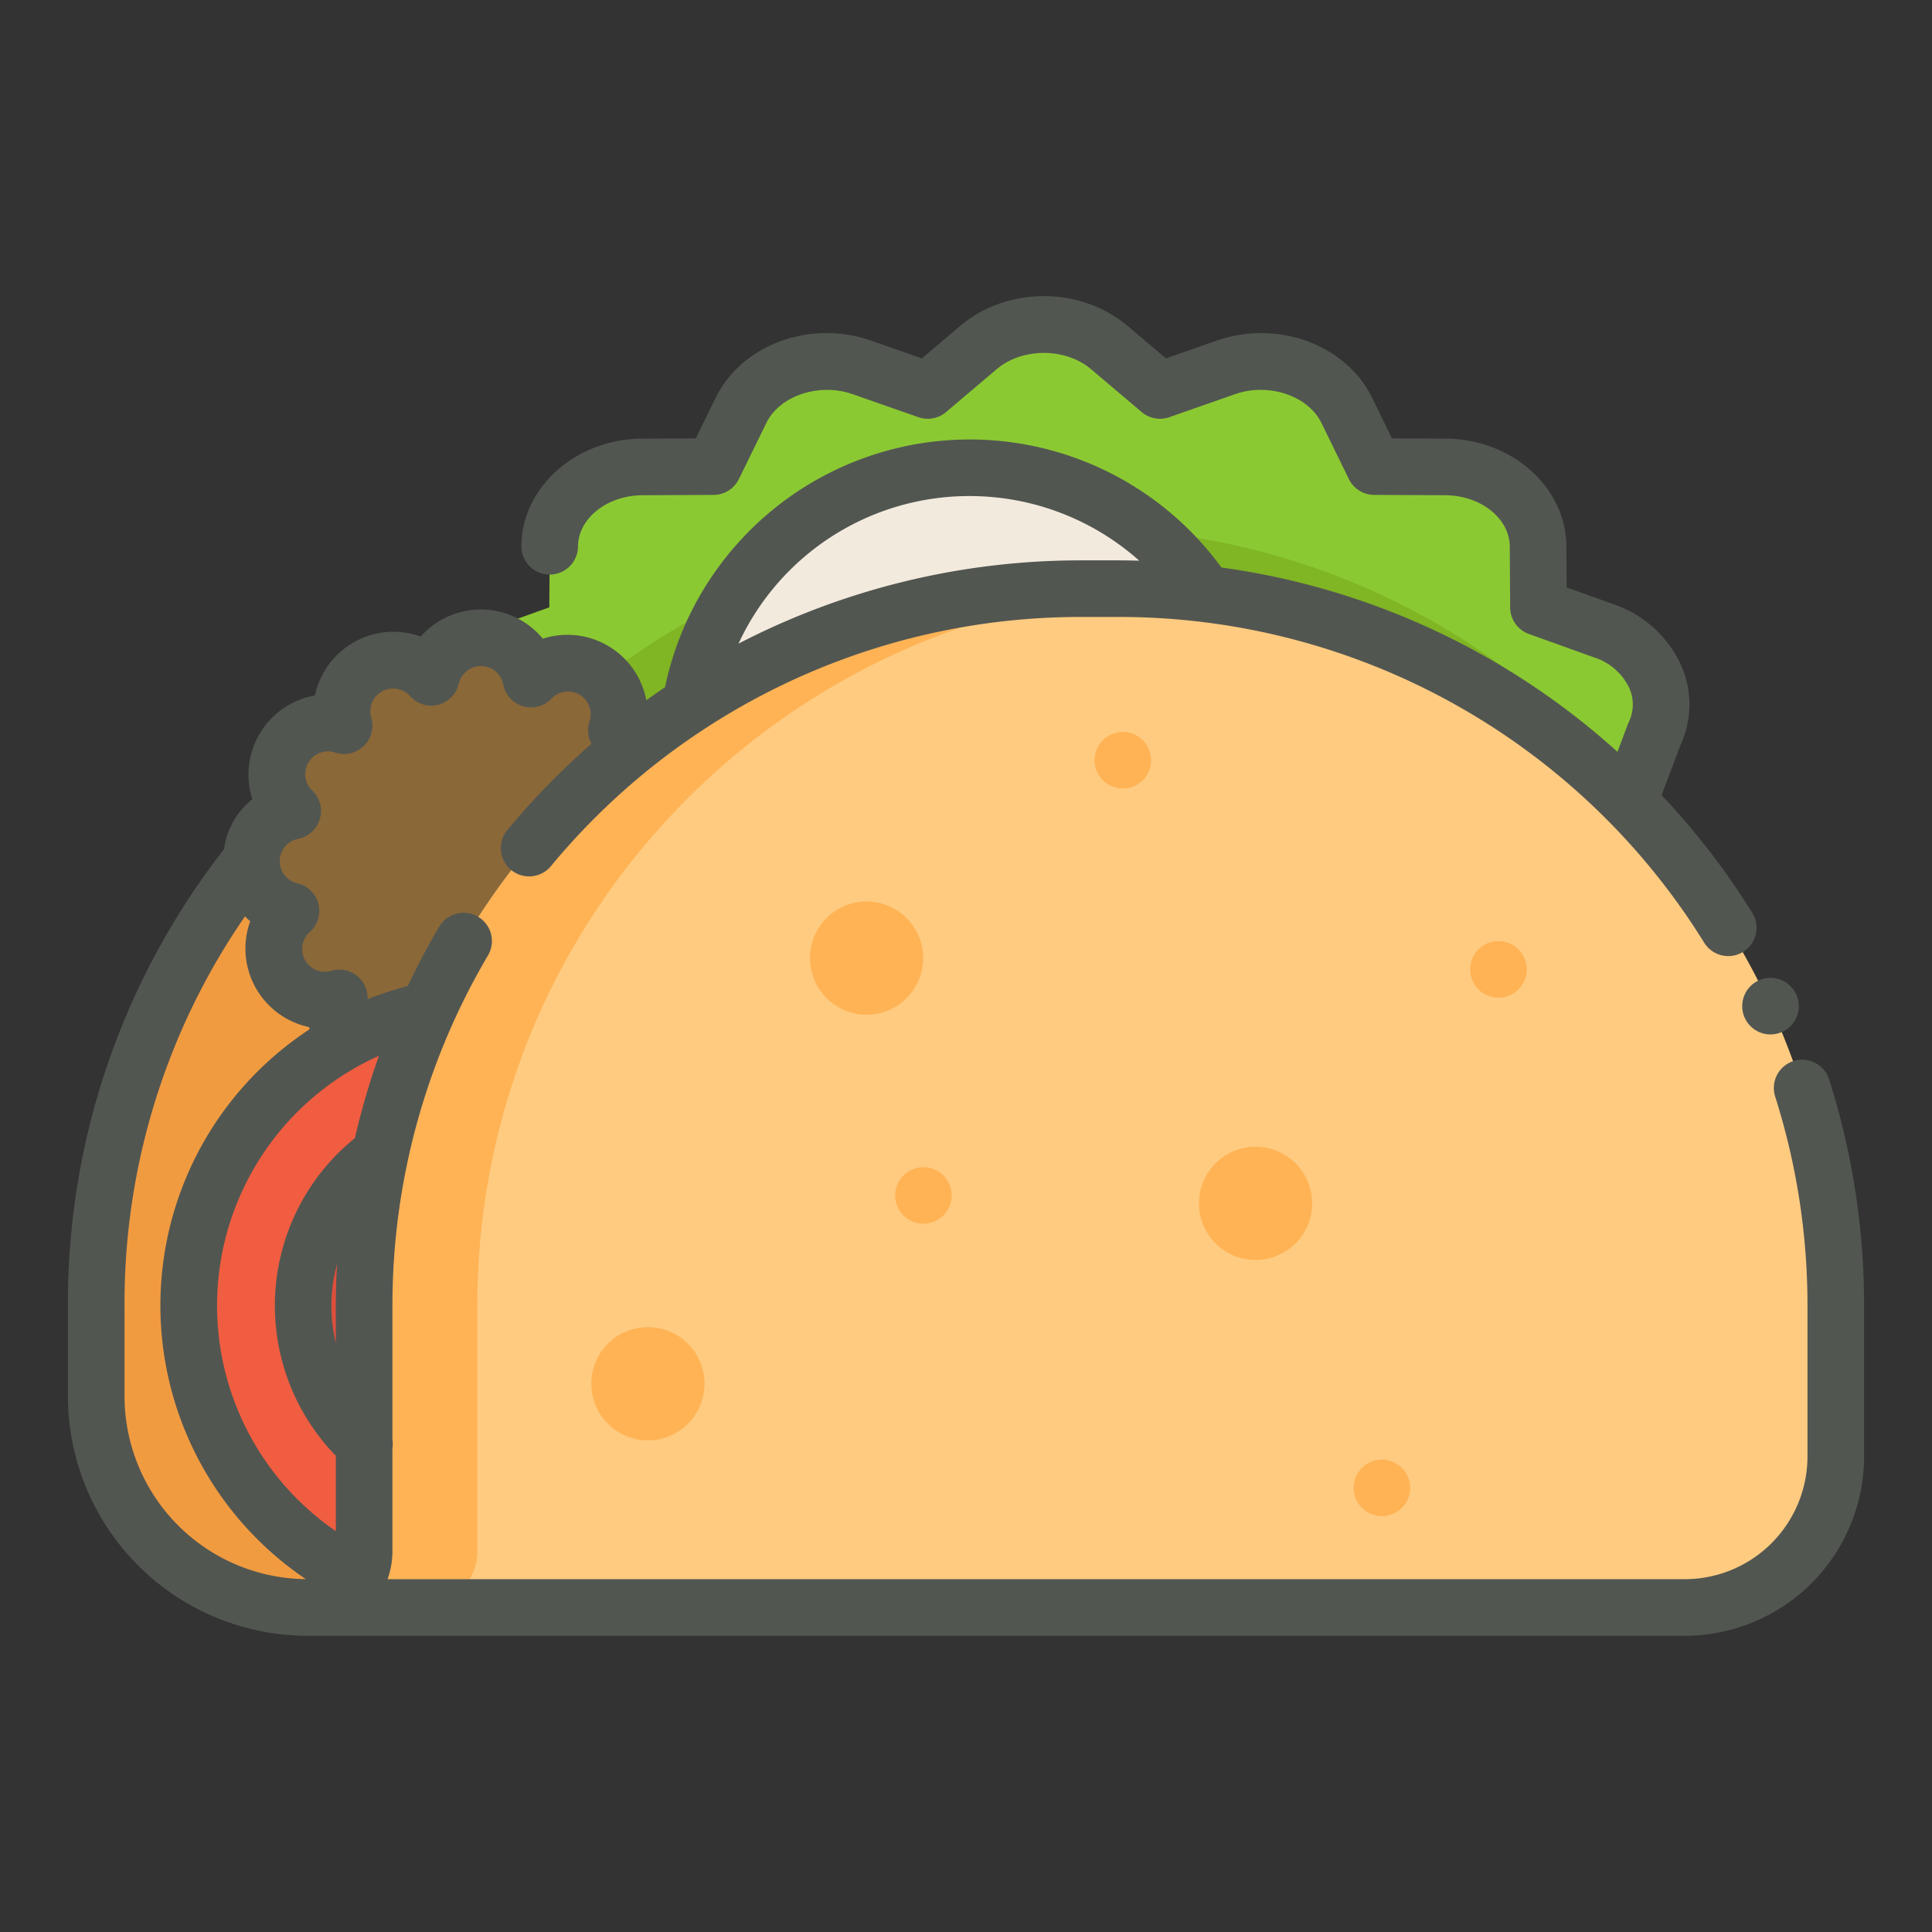 <svg xmlns="http://www.w3.org/2000/svg" viewBox="0 0 512 512"><rect x="0" y="0" width="512" height="512" fill="#333333" stroke="none"/><path d="M215.5,156h10a190,190,0,0,1,190,190v40a40,40,0,0,1-40,40H81.5a56,56,0,0,1-56-56V346a190,190,0,0,1,190-190Z" fill="#f19b40"/><path d="M307.412,368.518,122.037,262.374l-13.272-11.511c-9.5-8.237-9.5-21.489,0-29.726l13.272-11.511-7.12-14.937c-5.12-10.74.813-23.01,13.295-27.5l17.364-6.242.105-16.177c.076-11.585,11.014-20.961,24.53-21.026l18.874-.09,7.282-14.883c5.235-10.7,19.55-15.784,32.079-11.4l17.426,6.1L259.3,92.105c9.61-8.14,25.071-8.14,34.68,0l13.43,11.377,17.426-6.1c12.53-4.388,26.845.7,32.08,11.4l7.282,14.883,18.874.091c13.516.065,24.454,9.44,24.53,21.026l.105,16.177,17.363,6.241c12.482,4.487,18.415,16.758,13.3,27.5l-7.12,18.937Z" fill="#8bc932"/><path d="M432.83,209.42l-1.58,4.21L307.41,368.52,122.04,262.37l-13.28-11.51c-.3-.26-.58-.52-.86-.79a21,21,0,0,1-2.07-2.28c-.1-.14-.21-.28-.32-.43a5.817,5.817,0,0,1-.38-.53A190,190,0,0,1,276,140h10A189.613,189.613,0,0,1,432.83,209.42Z" fill="#80b524"/><path d="M257,123.959a75,75,0,1,0,75,75A75,75,0,0,0,257,123.959Zm0,120a45,45,0,1,1,45-45A45.05,45.05,0,0,1,257,243.959Z" fill="#f3eade"/><path d="M175.838,243.077l-.148.03h0c10.451,9.966.1,27.178-13.6,22.619l-.016,0,0,.015c4.077,13.854-13.486,23.6-23.081,12.8h0l-.036.146c-3.405,14.026-23.472,13.676-26.387-.46l-.03-.148h0c-9.966,10.451-27.178.1-22.619-13.6l0-.016-.015,0c-13.854,4.077-23.6-13.486-12.8-23.081h0l-.146-.035c-14.026-3.406-13.676-23.473.46-26.388l.148-.03h0c-10.451-9.966-.1-27.178,13.6-22.619l.015.005,0-.015c-4.078-13.854,13.486-23.6,23.081-12.8h0l.035-.146c3.406-14.026,23.473-13.676,26.388.46l.03.148h0c9.966-10.451,27.178-.1,22.619,13.6l0,.016.015,0c13.854-4.077,23.6,13.486,12.8,23.081h0l.146.036C190.324,220.1,189.974,240.162,175.838,243.077Z" fill="#8b6838"/><circle cx="130" cy="346" r="79.981" fill="#f15d40"/><circle cx="130" cy="346" r="49.646" fill="#dc4f3c"/><path d="M296.5,156h-10c-104.934,0-190,85.066-190,190v65a15.005,15.005,0,0,1-15,15h365a40,40,0,0,0,40-40V346C486.5,241.066,401.434,156,296.5,156Z" fill="#ffcb80"/><circle cx="244.715" cy="316.808" r="7.5" fill="#ffb355"/><circle cx="397.112" cy="256.894" r="7.5" fill="#ffb355"/><circle cx="366.216" cy="394.308" r="7.5" fill="#ffb355"/><circle cx="297.56" cy="201.459" r="7.5" fill="#ffb355"/><circle cx="229.653" cy="253.903" r="15" fill="#ffb355"/><circle cx="332.733" cy="318.903" r="15" fill="#ffb355"/><circle cx="171.698" cy="366.702" r="15" fill="#ffb355"/><path d="M306.5,156.26c-100.28,5.2-180,88.16-180,189.74v65a15,15,0,0,1-15,15h-30a15.005,15.005,0,0,0,15-15V346c0-104.934,85.066-190,190-190h10C299.85,156,303.19,156.09,306.5,156.26Z" fill="#ffb355"/><path d="M484.738,286.059a7.5,7.5,0,0,0-14.3,4.547A182.452,182.452,0,0,1,479,346v40a32.536,32.536,0,0,1-32.5,32.5H102.715A22.407,22.407,0,0,0,104,411V383.923a7.53,7.53,0,0,0,0-2.369V346a182.3,182.3,0,0,1,25.314-92.789,7.5,7.5,0,0,0-12.91-7.638q-4.548,7.689-8.346,15.747a88.8,88.8,0,0,0-10.642,3.47,7.5,7.5,0,0,0-9.62-7.518,6.024,6.024,0,0,1-5.7-10.281,7.5,7.5,0,0,0-3.2-12.891l-.156-.038a6.024,6.024,0,0,1,.24-11.76l.147-.031a7.5,7.5,0,0,0,3.627-12.766,6.024,6.024,0,0,1,6.035-10.084,7.506,7.506,0,0,0,9.6-9.236,6.023,6.023,0,0,1,10.28-5.7,7.5,7.5,0,0,0,12.893-3.208l.036-.152a6.024,6.024,0,0,1,11.763.25l.031.147a7.5,7.5,0,0,0,12.764,3.617,6.024,6.024,0,0,1,10.087,6.024,7.483,7.483,0,0,0,.5,5.95,199.176,199.176,0,0,0-22.279,22.837,7.5,7.5,0,1,0,11.543,9.579A182.085,182.085,0,0,1,286.5,163.5h10a182.375,182.375,0,0,1,155.136,86.331,7.5,7.5,0,0,0,12.742-7.915,198.1,198.1,0,0,0-24.027-31.193l4.932-13.118a25.711,25.711,0,0,0,.45-20.8,30.454,30.454,0,0,0-18.124-16.674l-12.434-4.47-.071-10.94c-.1-15.618-14.454-28.393-31.994-28.477l-14.219-.068-5.236-10.7c-6.943-14.19-25.087-20.856-41.295-15.178l-13.376,4.684-10.154-8.6c-12.442-10.539-31.933-10.539-44.376,0l-10.154,8.6L230.925,90.3c-16.212-5.679-34.353.988-41.3,15.178l-5.236,10.7-14.219.068c-17.539.085-31.892,12.859-31.994,28.477a7.5,7.5,0,0,0,7.451,7.549h.05a7.5,7.5,0,0,0,7.5-7.451c.048-7.44,7.7-13.53,17.067-13.575l18.873-.09a7.5,7.5,0,0,0,6.7-4.2l7.282-14.882c3.537-7.229,14.008-10.716,22.863-7.614l17.426,6.1a7.5,7.5,0,0,0,7.327-1.356l13.429-11.376c6.772-5.736,18.212-5.736,24.986,0L302.564,109.2a7.5,7.5,0,0,0,7.327,1.356l17.427-6.1c8.857-3.1,19.327.384,22.864,7.614l7.282,14.883a7.5,7.5,0,0,0,6.7,4.2l18.874.091c9.361.045,17.018,6.134,17.066,13.575L400.209,161a7.5,7.5,0,0,0,4.963,7.009l17.363,6.241a15.48,15.48,0,0,1,9.327,8.268,10.76,10.76,0,0,1-.265,8.944c-.091.192-.175.388-.25.588l-2.7,7.19A196.344,196.344,0,0,0,323.689,150.4a82.5,82.5,0,0,0-147.451,31.724q-2.5,1.688-4.961,3.451a21.271,21.271,0,0,0-27.428-16.317,21.277,21.277,0,0,0-32.34-.565,21.28,21.28,0,0,0-28.045,15.622,21.287,21.287,0,0,0-16.6,27.49,20.5,20.5,0,0,0-7.5,13.257A195.372,195.372,0,0,0,18,346v24a63.572,63.572,0,0,0,63.5,63.5h365A47.554,47.554,0,0,0,494,386V346A197.441,197.441,0,0,0,484.738,286.059ZM257,131.459a67.582,67.582,0,0,1,44.914,17.129c-1.8-.05-3.607-.088-5.414-.088h-10a197.173,197.173,0,0,0-90.781,22.064A67.375,67.375,0,0,1,257,131.459ZM89,355.941a41.907,41.907,0,0,1,.335-21.04c-.207,3.69-.335,7.39-.335,11.1Zm5.055-54.333A57.074,57.074,0,0,0,89,385.8v19.969a72.511,72.511,0,0,1,11.411-125.962A197.4,197.4,0,0,0,94.055,301.608ZM33,370V346A180.4,180.4,0,0,1,64.927,242.842c.438.452.893.889,1.374,1.3a21.289,21.289,0,0,0,15.618,28.05c.031.193.074.384.111.576a87.524,87.524,0,0,0-.985,145.72A48.549,48.549,0,0,1,33,370Z" fill="#525651"/><circle cx="469.2" cy="266.639" r="7.5" fill="#525651"/></svg>